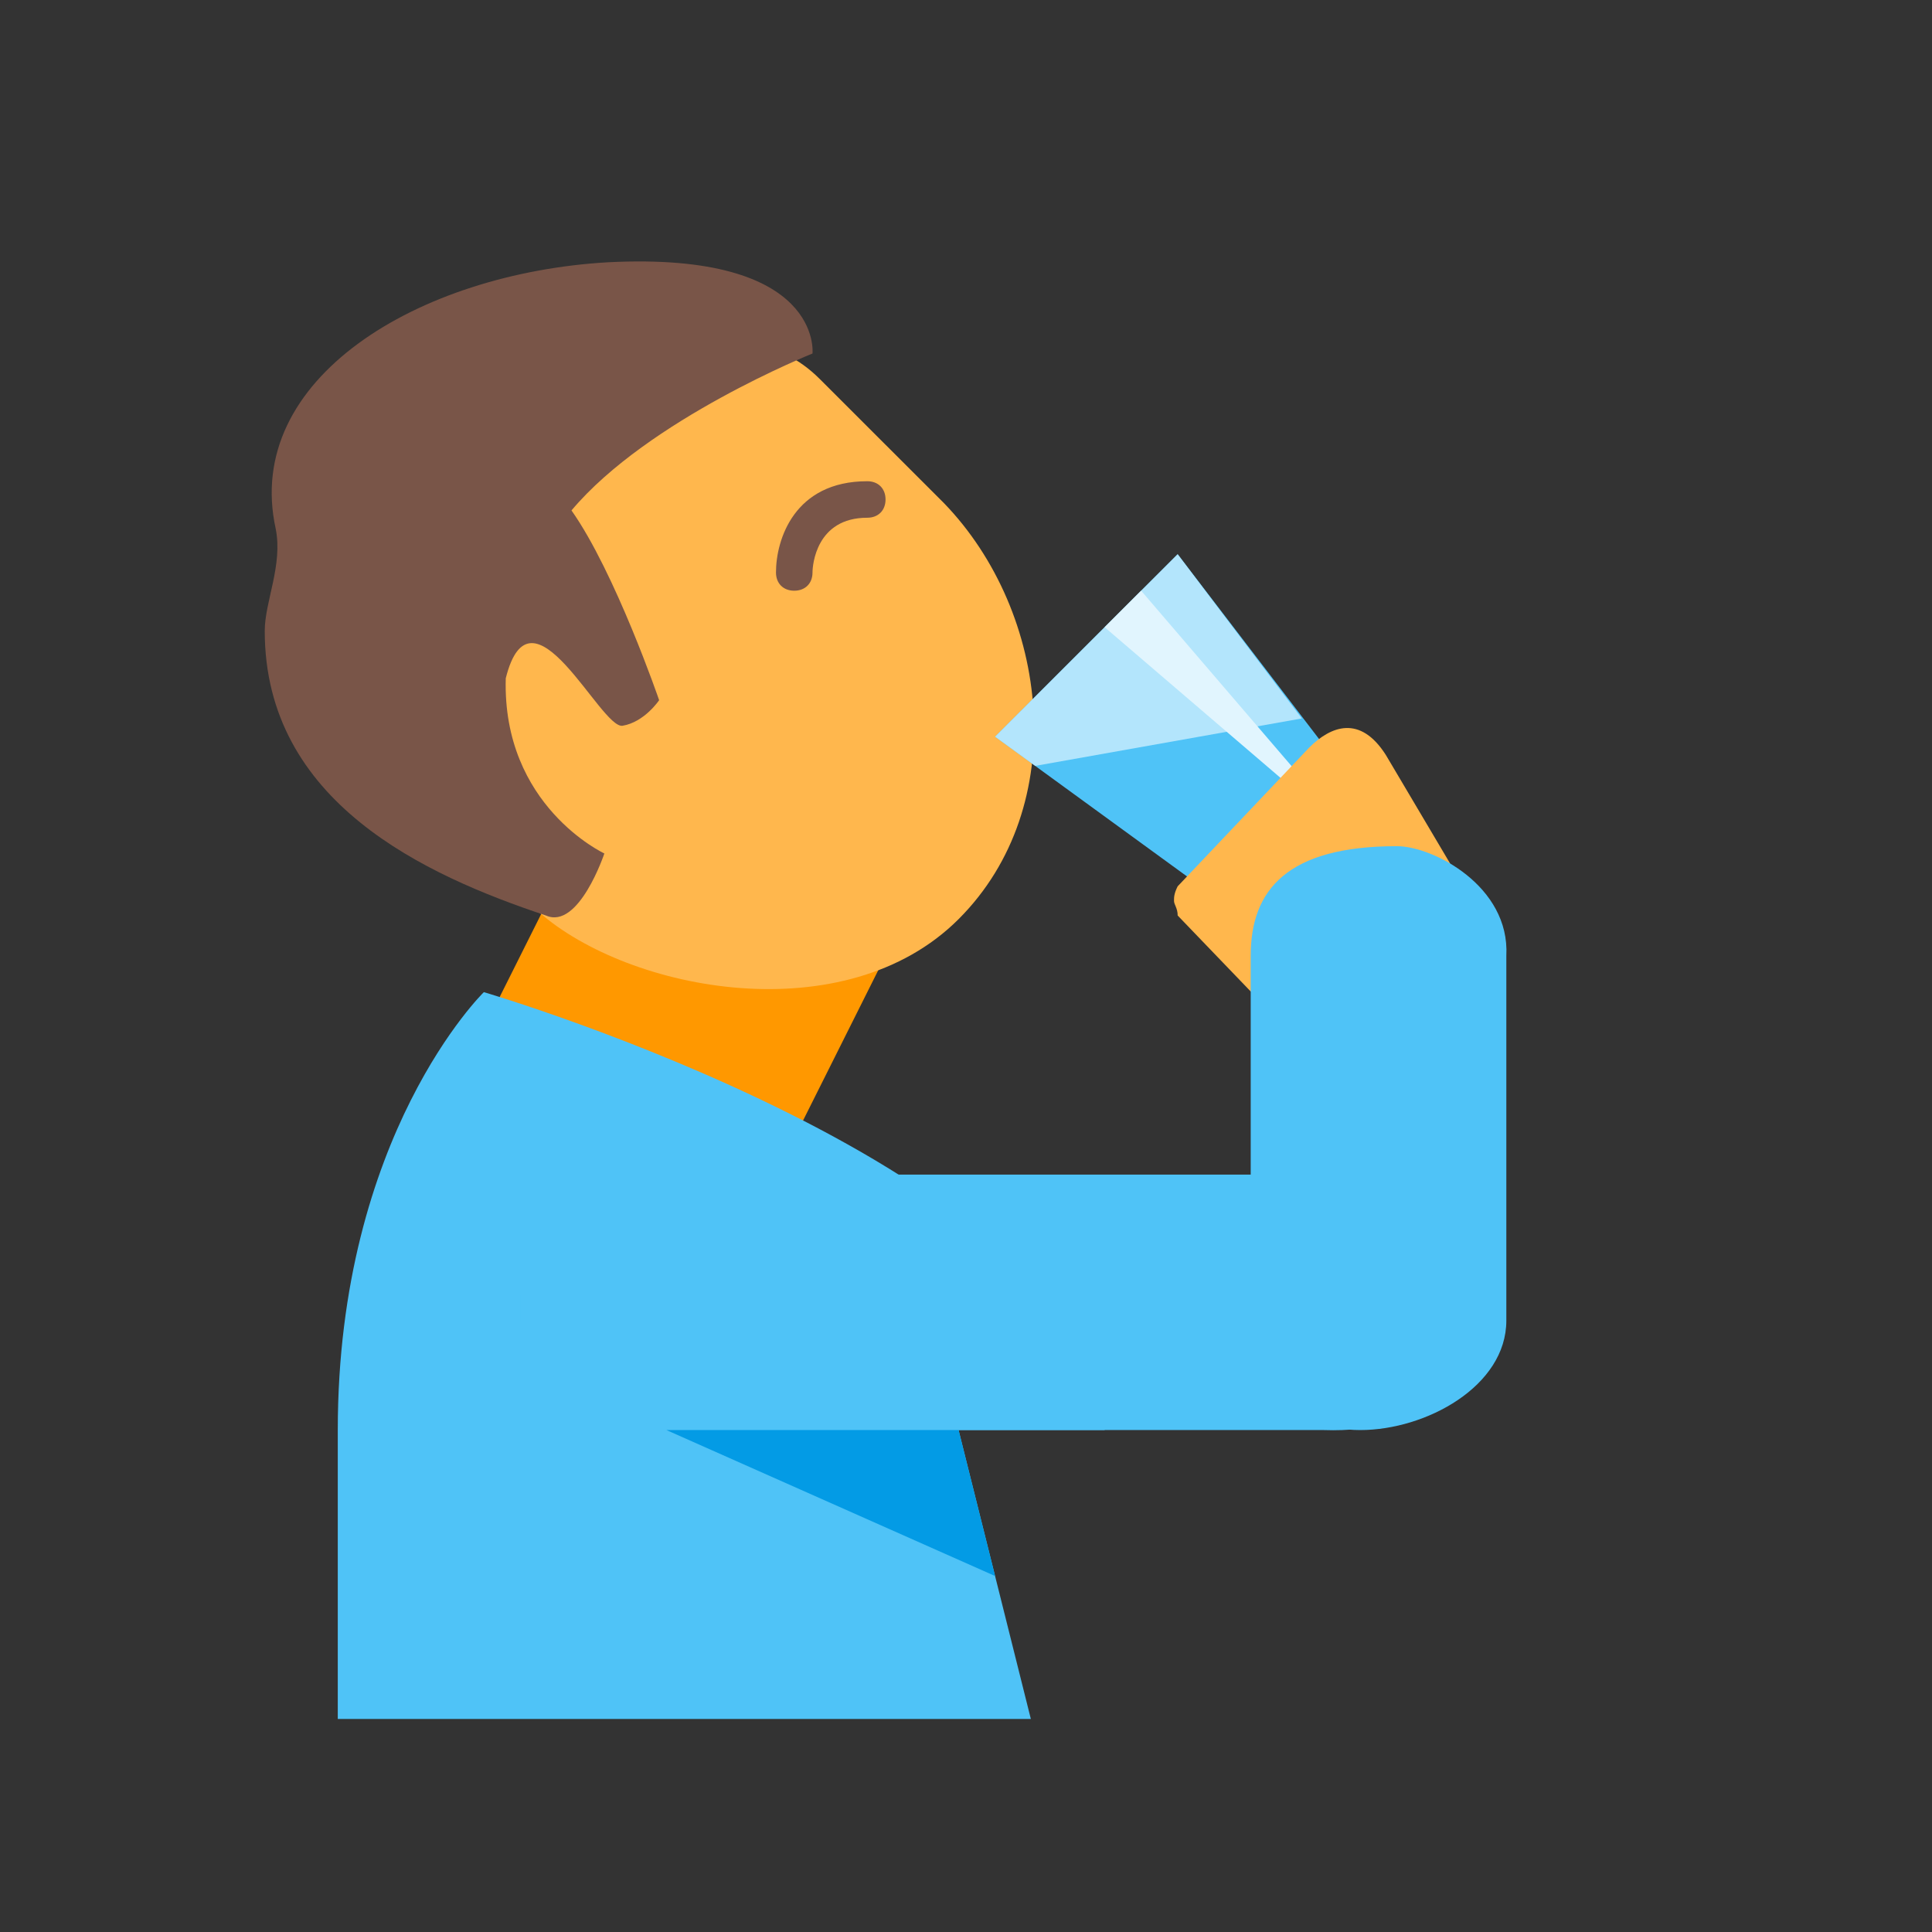 <svg xmlns="http://www.w3.org/2000/svg" xmlns:xlink="http://www.w3.org/1999/xlink" width="500" zoomAndPan="magnify" viewBox="0 0 375 375" height="500" preserveAspectRatio="xMidYMid meet" version="1.0"><rect x="0" y="0" width="375" height="375" fill="#333333" stroke="none"/><defs><clipPath id="id1"><path d="M 65 107 L 266 107 L 266 333.645 L 65 333.645 Z M 65 107 " clip-rule="nonzero"/></clipPath></defs><path fill="#ff9800" d="M 103.836 250.656 C 74.777 235.781 93.914 199.656 93.914 199.656 L 115.18 157.156 L 171.883 185.492 L 150.617 227.992 C 150.617 227.992 132.188 265.531 103.836 250.656 Z M 103.836 250.656 " fill-opacity="1" fill-rule="nonzero"/><path fill="#ffb74d" d="M 159.125 73.574 C 126.52 40.992 59.184 131.656 80.445 152.906 L 104.547 176.992 C 122.266 192.574 164.086 200.367 186.059 178.406 C 208.031 156.449 203.777 118.906 183.223 97.656 Z M 159.125 73.574 " fill-opacity="1" fill-rule="nonzero"/><g clip-path="url(#id1)"><path fill="#4fc3f7" d="M 265.441 155.742 L 242.762 179.117 L 193.145 142.992 L 228.586 107.574 Z M 214.41 277.574 C 212.281 227.281 93.914 192.574 93.914 192.574 C 93.914 192.574 65.562 220.199 65.562 277.574 L 65.562 334.242 L 200.234 334.242 L 186.059 277.574 Z M 214.41 277.574 " fill-opacity="1" fill-rule="nonzero"/></g><path fill="#b3e5fc" d="M 252.684 139.449 L 228.586 107.574 L 193.145 142.992 L 200.941 148.656 Z M 252.684 139.449 " fill-opacity="1" fill-rule="nonzero"/><path fill="#e1f5fe" d="M 221.496 114.656 L 264.023 164.242 L 214.41 121.742 Z M 221.496 114.656 " fill-opacity="1" fill-rule="nonzero"/><path fill="#ffb74d" d="M 227.875 174.867 C 227.875 174.156 227.875 173.449 228.586 172.031 L 254.102 145.117 C 258.355 140.867 264.023 138.742 268.988 146.531 L 289.543 181.242 C 293.086 185.492 293.086 189.031 289.543 193.281 L 268.988 213.824 C 268.277 213.824 267.57 213.824 266.152 213.824 C 264.734 213.824 264.734 213.824 263.316 213.824 L 228.586 177.699 C 228.586 176.281 227.875 175.574 227.875 174.867 Z M 227.875 174.867 " fill-opacity="1" fill-rule="nonzero"/><path fill="#4fc3f7" d="M 292.379 185.492 L 292.379 256.324 C 292.379 269.074 276.785 277.574 264.023 277.574 C 251.266 277.574 242.762 269.074 242.762 256.324 L 242.762 185.492 C 242.762 172.742 249.848 164.242 271.113 164.242 C 278.199 164.242 293.086 172.031 292.379 185.492 Z M 292.379 185.492 " fill-opacity="1" fill-rule="nonzero"/><path fill="#4fc3f7" d="M 136.441 277.574 L 256.938 277.574 C 276.785 278.281 285.289 267.656 285.289 255.617 L 285.289 252.074 C 285.289 240.031 275.367 228.699 256.938 227.992 L 136.441 227.992 C 115.18 227.281 101.004 235.074 101.004 251.367 L 101.004 256.324 C 103.129 267.656 118.723 277.574 136.441 277.574 Z M 136.441 277.574 " fill-opacity="1" fill-rule="nonzero"/><path fill="#795548" d="M 157.707 68.617 C 157.707 68.617 159.832 48.781 118.012 50.906 C 81.156 53.031 47.133 73.574 53.512 102.617 C 54.93 109.699 51.387 116.781 51.387 122.449 C 51.387 155.742 82.574 169.906 105.965 177.699 C 112.344 180.531 117.305 165.656 117.305 165.656 C 117.305 165.656 97.457 156.449 98.168 131.656 C 103.129 111.824 116.598 141.574 120.848 140.867 C 125.102 140.156 127.938 135.906 127.938 135.906 C 127.938 135.906 119.43 111.117 110.926 99.074 C 125.809 81.367 157.707 68.617 157.707 68.617 Z M 154.16 114.656 C 152.035 114.656 150.617 113.242 150.617 111.117 C 150.617 104.742 154.16 93.406 168.336 93.406 C 170.465 93.406 171.883 94.824 171.883 96.949 C 171.883 99.074 170.465 100.492 168.336 100.492 C 158.414 100.492 157.707 109.699 157.707 111.117 C 157.707 113.242 156.289 114.656 154.16 114.656 Z M 154.16 114.656 " fill-opacity="1" fill-rule="nonzero"/><path fill="#039be5" d="M 186.059 277.574 L 129.355 277.574 L 193.145 305.906 Z M 186.059 277.574 " fill-opacity="1" fill-rule="nonzero"/></svg>